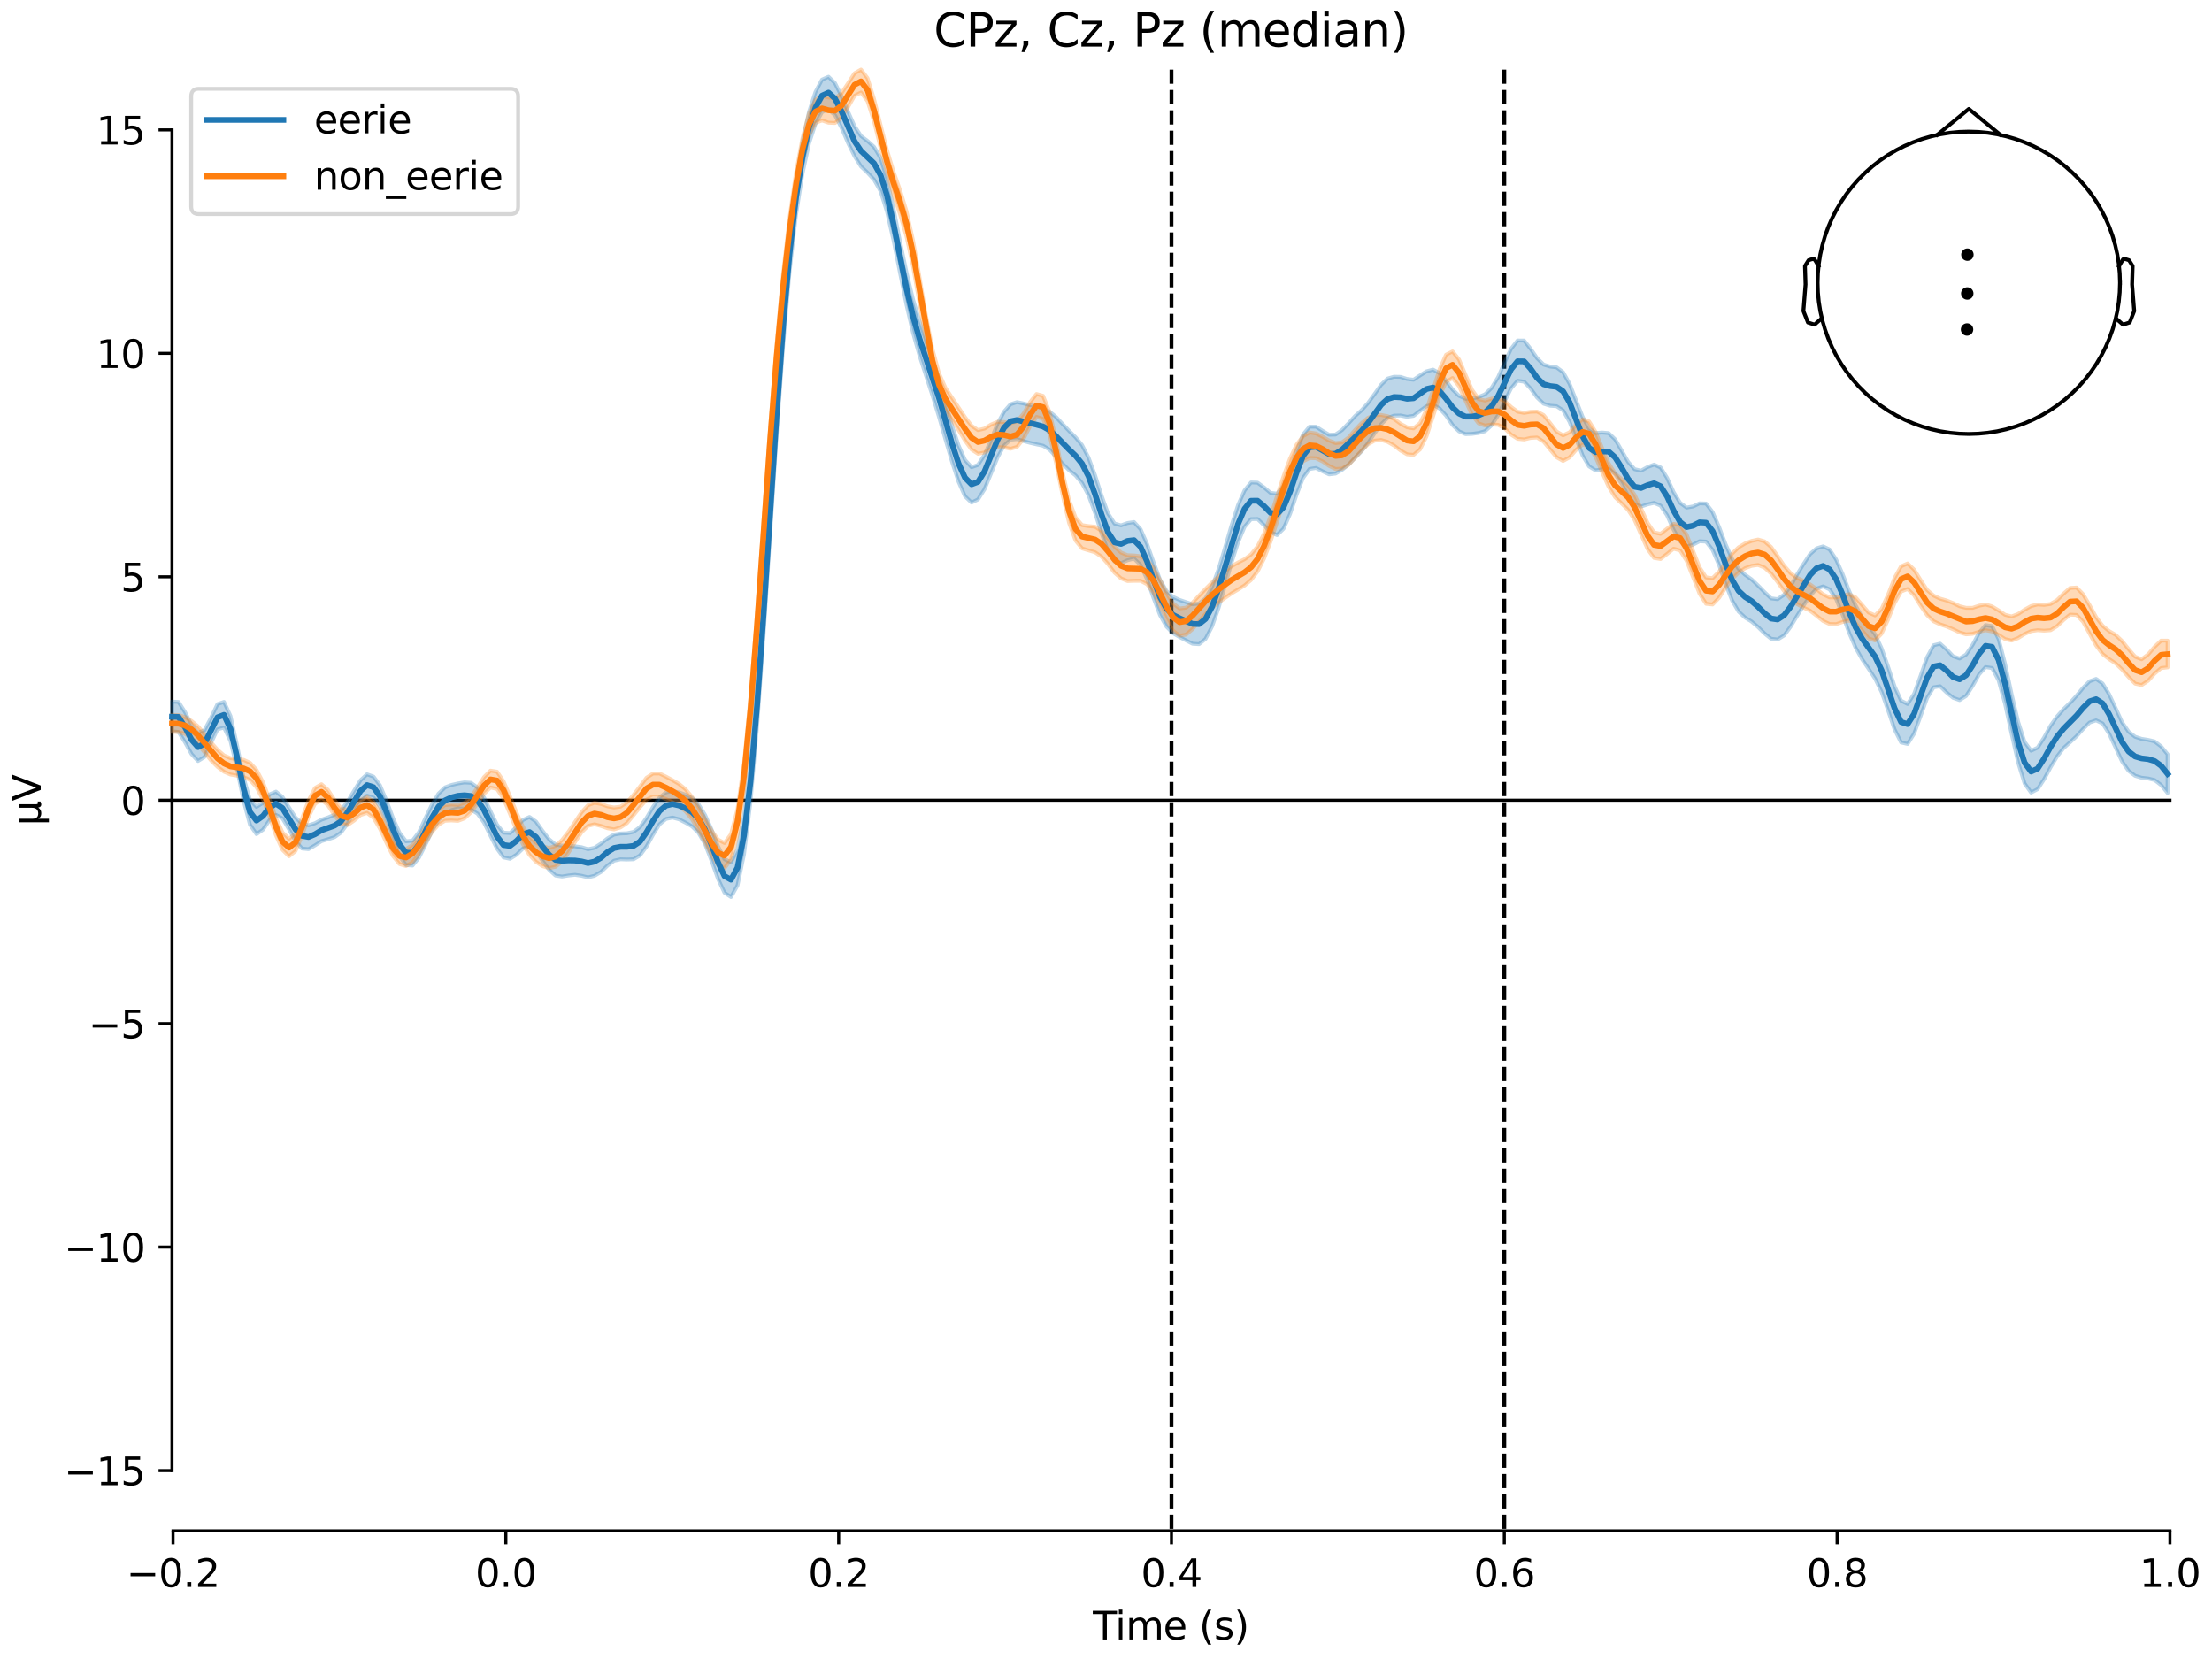 <?xml version="1.0" encoding="utf-8" standalone="no"?>
<!DOCTYPE svg PUBLIC "-//W3C//DTD SVG 1.1//EN"
  "http://www.w3.org/Graphics/SVG/1.1/DTD/svg11.dtd">
<svg xmlns:xlink="http://www.w3.org/1999/xlink" width="576pt" height="432pt" viewBox="0 0 576 432" xmlns="http://www.w3.org/2000/svg" version="1.1">
 <defs>
  <style type="text/css">*{stroke-linejoin: round; stroke-linecap: butt}</style>
 </defs>
 <g id="figure_1">
  <g id="patch_1">
   <path d="M 0 432 
L 576 432 
L 576 0 
L 0 0 
z
" style="fill: #ffffff"/>
  </g>
  <g id="axes_1">
   <g id="patch_2">
    <path d="M 44.783 398.644 
L 565.048 398.644 
L 565.048 18.118 
L 44.783 18.118 
L 44.783 398.644 
z
" style="fill: none; opacity: 0"/>
   </g>
   <g id="patch_3">
    <path d="M 44.783 382.933 
L 44.783 33.828 
" style="fill: none; stroke: #000000; stroke-width: 0.8; stroke-linejoin: miter; stroke-linecap: square"/>
   </g>
   <g id="LineCollection_1">
    <path d="M 305.051 18.118 
L 305.051 398.644 
" clip-path="url(#pe245488030)" style="fill: none; stroke-dasharray: 3.7,1.6; stroke-dashoffset: 0; stroke: #000000"/>
    <path d="M 391.717 18.118 
L 391.717 398.644 
" clip-path="url(#pe245488030)" style="fill: none; stroke-dasharray: 3.7,1.6; stroke-dashoffset: 0; stroke: #000000"/>
   </g>
   <g id="matplotlib.axis_1">
    <g id="xtick_1">
     <g id="line2d_1">
      <defs>
       <path id="m2444c88fe9" d="M 0 0 
L 0 3.5 
" style="stroke: #000000; stroke-width: 0.8"/>
      </defs>
      <g>
       <use xlink:href="#m2444c88fe9" x="45.054" y="398.644" style="stroke: #000000; stroke-width: 0.8"/>
      </g>
     </g>
     <g id="text_1">
      <!-- −0.2 -->
      <g transform="translate(32.912 413.242) scale(0.1 -0.1)">
       <defs>
        <path id="DejaVuSans-2212" d="M 678 2272 
L 4684 2272 
L 4684 1741 
L 678 1741 
L 678 2272 
z
" transform="scale(0.016)"/>
        <path id="DejaVuSans-30" d="M 2034 4250 
Q 1547 4250 1301 3770 
Q 1056 3291 1056 2328 
Q 1056 1369 1301 889 
Q 1547 409 2034 409 
Q 2525 409 2770 889 
Q 3016 1369 3016 2328 
Q 3016 3291 2770 3770 
Q 2525 4250 2034 4250 
z
M 2034 4750 
Q 2819 4750 3233 4129 
Q 3647 3509 3647 2328 
Q 3647 1150 3233 529 
Q 2819 -91 2034 -91 
Q 1250 -91 836 529 
Q 422 1150 422 2328 
Q 422 3509 836 4129 
Q 1250 4750 2034 4750 
z
" transform="scale(0.016)"/>
        <path id="DejaVuSans-2e" d="M 684 794 
L 1344 794 
L 1344 0 
L 684 0 
L 684 794 
z
" transform="scale(0.016)"/>
        <path id="DejaVuSans-32" d="M 1228 531 
L 3431 531 
L 3431 0 
L 469 0 
L 469 531 
Q 828 903 1448 1529 
Q 2069 2156 2228 2338 
Q 2531 2678 2651 2914 
Q 2772 3150 2772 3378 
Q 2772 3750 2511 3984 
Q 2250 4219 1831 4219 
Q 1534 4219 1204 4116 
Q 875 4013 500 3803 
L 500 4441 
Q 881 4594 1212 4672 
Q 1544 4750 1819 4750 
Q 2544 4750 2975 4387 
Q 3406 4025 3406 3419 
Q 3406 3131 3298 2873 
Q 3191 2616 2906 2266 
Q 2828 2175 2409 1742 
Q 1991 1309 1228 531 
z
" transform="scale(0.016)"/>
       </defs>
       <use xlink:href="#DejaVuSans-2212"/>
       <use xlink:href="#DejaVuSans-30" transform="translate(83.789 0)"/>
       <use xlink:href="#DejaVuSans-2e" transform="translate(147.412 0)"/>
       <use xlink:href="#DejaVuSans-32" transform="translate(179.199 0)"/>
      </g>
     </g>
    </g>
    <g id="xtick_2">
     <g id="line2d_2">
      <g>
       <use xlink:href="#m2444c88fe9" x="131.72" y="398.644" style="stroke: #000000; stroke-width: 0.8"/>
      </g>
     </g>
     <g id="text_2">
      <!-- 0.0 -->
      <g transform="translate(123.768 413.242) scale(0.1 -0.1)">
       <use xlink:href="#DejaVuSans-30"/>
       <use xlink:href="#DejaVuSans-2e" transform="translate(63.623 0)"/>
       <use xlink:href="#DejaVuSans-30" transform="translate(95.41 0)"/>
      </g>
     </g>
    </g>
    <g id="xtick_3">
     <g id="line2d_3">
      <g>
       <use xlink:href="#m2444c88fe9" x="218.385" y="398.644" style="stroke: #000000; stroke-width: 0.8"/>
      </g>
     </g>
     <g id="text_3">
      <!-- 0.2 -->
      <g transform="translate(210.434 413.242) scale(0.1 -0.1)">
       <use xlink:href="#DejaVuSans-30"/>
       <use xlink:href="#DejaVuSans-2e" transform="translate(63.623 0)"/>
       <use xlink:href="#DejaVuSans-32" transform="translate(95.41 0)"/>
      </g>
     </g>
    </g>
    <g id="xtick_4">
     <g id="line2d_4">
      <g>
       <use xlink:href="#m2444c88fe9" x="305.051" y="398.644" style="stroke: #000000; stroke-width: 0.8"/>
      </g>
     </g>
     <g id="text_4">
      <!-- 0.4 -->
      <g transform="translate(297.099 413.242) scale(0.1 -0.1)">
       <defs>
        <path id="DejaVuSans-34" d="M 2419 4116 
L 825 1625 
L 2419 1625 
L 2419 4116 
z
M 2253 4666 
L 3047 4666 
L 3047 1625 
L 3713 1625 
L 3713 1100 
L 3047 1100 
L 3047 0 
L 2419 0 
L 2419 1100 
L 313 1100 
L 313 1709 
L 2253 4666 
z
" transform="scale(0.016)"/>
       </defs>
       <use xlink:href="#DejaVuSans-30"/>
       <use xlink:href="#DejaVuSans-2e" transform="translate(63.623 0)"/>
       <use xlink:href="#DejaVuSans-34" transform="translate(95.41 0)"/>
      </g>
     </g>
    </g>
    <g id="xtick_5">
     <g id="line2d_5">
      <g>
       <use xlink:href="#m2444c88fe9" x="391.717" y="398.644" style="stroke: #000000; stroke-width: 0.8"/>
      </g>
     </g>
     <g id="text_5">
      <!-- 0.6 -->
      <g transform="translate(383.765 413.242) scale(0.1 -0.1)">
       <defs>
        <path id="DejaVuSans-36" d="M 2113 2584 
Q 1688 2584 1439 2293 
Q 1191 2003 1191 1497 
Q 1191 994 1439 701 
Q 1688 409 2113 409 
Q 2538 409 2786 701 
Q 3034 994 3034 1497 
Q 3034 2003 2786 2293 
Q 2538 2584 2113 2584 
z
M 3366 4563 
L 3366 3988 
Q 3128 4100 2886 4159 
Q 2644 4219 2406 4219 
Q 1781 4219 1451 3797 
Q 1122 3375 1075 2522 
Q 1259 2794 1537 2939 
Q 1816 3084 2150 3084 
Q 2853 3084 3261 2657 
Q 3669 2231 3669 1497 
Q 3669 778 3244 343 
Q 2819 -91 2113 -91 
Q 1303 -91 875 529 
Q 447 1150 447 2328 
Q 447 3434 972 4092 
Q 1497 4750 2381 4750 
Q 2619 4750 2861 4703 
Q 3103 4656 3366 4563 
z
" transform="scale(0.016)"/>
       </defs>
       <use xlink:href="#DejaVuSans-30"/>
       <use xlink:href="#DejaVuSans-2e" transform="translate(63.623 0)"/>
       <use xlink:href="#DejaVuSans-36" transform="translate(95.41 0)"/>
      </g>
     </g>
    </g>
    <g id="xtick_6">
     <g id="line2d_6">
      <g>
       <use xlink:href="#m2444c88fe9" x="478.382" y="398.644" style="stroke: #000000; stroke-width: 0.8"/>
      </g>
     </g>
     <g id="text_6">
      <!-- 0.8 -->
      <g transform="translate(470.431 413.242) scale(0.1 -0.1)">
       <defs>
        <path id="DejaVuSans-38" d="M 2034 2216 
Q 1584 2216 1326 1975 
Q 1069 1734 1069 1313 
Q 1069 891 1326 650 
Q 1584 409 2034 409 
Q 2484 409 2743 651 
Q 3003 894 3003 1313 
Q 3003 1734 2745 1975 
Q 2488 2216 2034 2216 
z
M 1403 2484 
Q 997 2584 770 2862 
Q 544 3141 544 3541 
Q 544 4100 942 4425 
Q 1341 4750 2034 4750 
Q 2731 4750 3128 4425 
Q 3525 4100 3525 3541 
Q 3525 3141 3298 2862 
Q 3072 2584 2669 2484 
Q 3125 2378 3379 2068 
Q 3634 1759 3634 1313 
Q 3634 634 3220 271 
Q 2806 -91 2034 -91 
Q 1263 -91 848 271 
Q 434 634 434 1313 
Q 434 1759 690 2068 
Q 947 2378 1403 2484 
z
M 1172 3481 
Q 1172 3119 1398 2916 
Q 1625 2713 2034 2713 
Q 2441 2713 2670 2916 
Q 2900 3119 2900 3481 
Q 2900 3844 2670 4047 
Q 2441 4250 2034 4250 
Q 1625 4250 1398 4047 
Q 1172 3844 1172 3481 
z
" transform="scale(0.016)"/>
       </defs>
       <use xlink:href="#DejaVuSans-30"/>
       <use xlink:href="#DejaVuSans-2e" transform="translate(63.623 0)"/>
       <use xlink:href="#DejaVuSans-38" transform="translate(95.41 0)"/>
      </g>
     </g>
    </g>
    <g id="xtick_7">
     <g id="line2d_7">
      <g>
       <use xlink:href="#m2444c88fe9" x="565.048" y="398.644" style="stroke: #000000; stroke-width: 0.8"/>
      </g>
     </g>
     <g id="text_7">
      <!-- 1.0 -->
      <g transform="translate(557.097 413.242) scale(0.1 -0.1)">
       <defs>
        <path id="DejaVuSans-31" d="M 794 531 
L 1825 531 
L 1825 4091 
L 703 3866 
L 703 4441 
L 1819 4666 
L 2450 4666 
L 2450 531 
L 3481 531 
L 3481 0 
L 794 0 
L 794 531 
z
" transform="scale(0.016)"/>
       </defs>
       <use xlink:href="#DejaVuSans-31"/>
       <use xlink:href="#DejaVuSans-2e" transform="translate(63.623 0)"/>
       <use xlink:href="#DejaVuSans-30" transform="translate(95.41 0)"/>
      </g>
     </g>
    </g>
    <g id="text_8">
     <!-- Time (s) -->
     <g transform="translate(284.587 426.92) scale(0.1 -0.1)">
      <defs>
       <path id="DejaVuSans-54" d="M -19 4666 
L 3928 4666 
L 3928 4134 
L 2272 4134 
L 2272 0 
L 1638 0 
L 1638 4134 
L -19 4134 
L -19 4666 
z
" transform="scale(0.016)"/>
       <path id="DejaVuSans-69" d="M 603 3500 
L 1178 3500 
L 1178 0 
L 603 0 
L 603 3500 
z
M 603 4863 
L 1178 4863 
L 1178 4134 
L 603 4134 
L 603 4863 
z
" transform="scale(0.016)"/>
       <path id="DejaVuSans-6d" d="M 3328 2828 
Q 3544 3216 3844 3400 
Q 4144 3584 4550 3584 
Q 5097 3584 5394 3201 
Q 5691 2819 5691 2113 
L 5691 0 
L 5113 0 
L 5113 2094 
Q 5113 2597 4934 2840 
Q 4756 3084 4391 3084 
Q 3944 3084 3684 2787 
Q 3425 2491 3425 1978 
L 3425 0 
L 2847 0 
L 2847 2094 
Q 2847 2600 2669 2842 
Q 2491 3084 2119 3084 
Q 1678 3084 1418 2786 
Q 1159 2488 1159 1978 
L 1159 0 
L 581 0 
L 581 3500 
L 1159 3500 
L 1159 2956 
Q 1356 3278 1631 3431 
Q 1906 3584 2284 3584 
Q 2666 3584 2933 3390 
Q 3200 3197 3328 2828 
z
" transform="scale(0.016)"/>
       <path id="DejaVuSans-65" d="M 3597 1894 
L 3597 1613 
L 953 1613 
Q 991 1019 1311 708 
Q 1631 397 2203 397 
Q 2534 397 2845 478 
Q 3156 559 3463 722 
L 3463 178 
Q 3153 47 2828 -22 
Q 2503 -91 2169 -91 
Q 1331 -91 842 396 
Q 353 884 353 1716 
Q 353 2575 817 3079 
Q 1281 3584 2069 3584 
Q 2775 3584 3186 3129 
Q 3597 2675 3597 1894 
z
M 3022 2063 
Q 3016 2534 2758 2815 
Q 2500 3097 2075 3097 
Q 1594 3097 1305 2825 
Q 1016 2553 972 2059 
L 3022 2063 
z
" transform="scale(0.016)"/>
       <path id="DejaVuSans-20" transform="scale(0.016)"/>
       <path id="DejaVuSans-28" d="M 1984 4856 
Q 1566 4138 1362 3434 
Q 1159 2731 1159 2009 
Q 1159 1288 1364 580 
Q 1569 -128 1984 -844 
L 1484 -844 
Q 1016 -109 783 600 
Q 550 1309 550 2009 
Q 550 2706 781 3412 
Q 1013 4119 1484 4856 
L 1984 4856 
z
" transform="scale(0.016)"/>
       <path id="DejaVuSans-73" d="M 2834 3397 
L 2834 2853 
Q 2591 2978 2328 3040 
Q 2066 3103 1784 3103 
Q 1356 3103 1142 2972 
Q 928 2841 928 2578 
Q 928 2378 1081 2264 
Q 1234 2150 1697 2047 
L 1894 2003 
Q 2506 1872 2764 1633 
Q 3022 1394 3022 966 
Q 3022 478 2636 193 
Q 2250 -91 1575 -91 
Q 1294 -91 989 -36 
Q 684 19 347 128 
L 347 722 
Q 666 556 975 473 
Q 1284 391 1588 391 
Q 1994 391 2212 530 
Q 2431 669 2431 922 
Q 2431 1156 2273 1281 
Q 2116 1406 1581 1522 
L 1381 1569 
Q 847 1681 609 1914 
Q 372 2147 372 2553 
Q 372 3047 722 3315 
Q 1072 3584 1716 3584 
Q 2034 3584 2315 3537 
Q 2597 3491 2834 3397 
z
" transform="scale(0.016)"/>
       <path id="DejaVuSans-29" d="M 513 4856 
L 1013 4856 
Q 1481 4119 1714 3412 
Q 1947 2706 1947 2009 
Q 1947 1309 1714 600 
Q 1481 -109 1013 -844 
L 513 -844 
Q 928 -128 1133 580 
Q 1338 1288 1338 2009 
Q 1338 2731 1133 3434 
Q 928 4138 513 4856 
z
" transform="scale(0.016)"/>
      </defs>
      <use xlink:href="#DejaVuSans-54"/>
      <use xlink:href="#DejaVuSans-69" transform="translate(57.959 0)"/>
      <use xlink:href="#DejaVuSans-6d" transform="translate(85.742 0)"/>
      <use xlink:href="#DejaVuSans-65" transform="translate(183.154 0)"/>
      <use xlink:href="#DejaVuSans-20" transform="translate(244.678 0)"/>
      <use xlink:href="#DejaVuSans-28" transform="translate(276.465 0)"/>
      <use xlink:href="#DejaVuSans-73" transform="translate(315.479 0)"/>
      <use xlink:href="#DejaVuSans-29" transform="translate(367.578 0)"/>
     </g>
    </g>
   </g>
   <g id="matplotlib.axis_2">
    <g id="ytick_1">
     <g id="line2d_8">
      <defs>
       <path id="m3121befca7" d="M 0 0 
L -3.5 0 
" style="stroke: #000000; stroke-width: 0.8"/>
      </defs>
      <g>
       <use xlink:href="#m3121befca7" x="44.783" y="382.933" style="stroke: #000000; stroke-width: 0.8"/>
      </g>
     </g>
     <g id="text_9">
      <!-- −15 -->
      <g transform="translate(16.678 386.733) scale(0.1 -0.1)">
       <defs>
        <path id="DejaVuSans-35" d="M 691 4666 
L 3169 4666 
L 3169 4134 
L 1269 4134 
L 1269 2991 
Q 1406 3038 1543 3061 
Q 1681 3084 1819 3084 
Q 2600 3084 3056 2656 
Q 3513 2228 3513 1497 
Q 3513 744 3044 326 
Q 2575 -91 1722 -91 
Q 1428 -91 1123 -41 
Q 819 9 494 109 
L 494 744 
Q 775 591 1075 516 
Q 1375 441 1709 441 
Q 2250 441 2565 725 
Q 2881 1009 2881 1497 
Q 2881 1984 2565 2268 
Q 2250 2553 1709 2553 
Q 1456 2553 1204 2497 
Q 953 2441 691 2322 
L 691 4666 
z
" transform="scale(0.016)"/>
       </defs>
       <use xlink:href="#DejaVuSans-2212"/>
       <use xlink:href="#DejaVuSans-31" transform="translate(83.789 0)"/>
       <use xlink:href="#DejaVuSans-35" transform="translate(147.412 0)"/>
      </g>
     </g>
    </g>
    <g id="ytick_2">
     <g id="line2d_9">
      <g>
       <use xlink:href="#m3121befca7" x="44.783" y="324.749" style="stroke: #000000; stroke-width: 0.8"/>
      </g>
     </g>
     <g id="text_10">
      <!-- −10 -->
      <g transform="translate(16.678 328.548) scale(0.1 -0.1)">
       <use xlink:href="#DejaVuSans-2212"/>
       <use xlink:href="#DejaVuSans-31" transform="translate(83.789 0)"/>
       <use xlink:href="#DejaVuSans-30" transform="translate(147.412 0)"/>
      </g>
     </g>
    </g>
    <g id="ytick_3">
     <g id="line2d_10">
      <g>
       <use xlink:href="#m3121befca7" x="44.783" y="266.565" style="stroke: #000000; stroke-width: 0.8"/>
      </g>
     </g>
     <g id="text_11">
      <!-- −5 -->
      <g transform="translate(23.041 270.364) scale(0.1 -0.1)">
       <use xlink:href="#DejaVuSans-2212"/>
       <use xlink:href="#DejaVuSans-35" transform="translate(83.789 0)"/>
      </g>
     </g>
    </g>
    <g id="ytick_4">
     <g id="line2d_11">
      <g>
       <use xlink:href="#m3121befca7" x="44.783" y="208.381" style="stroke: #000000; stroke-width: 0.8"/>
      </g>
     </g>
     <g id="text_12">
      <!-- 0 -->
      <g transform="translate(31.421 212.18) scale(0.1 -0.1)">
       <use xlink:href="#DejaVuSans-30"/>
      </g>
     </g>
    </g>
    <g id="ytick_5">
     <g id="line2d_12">
      <g>
       <use xlink:href="#m3121befca7" x="44.783" y="150.197" style="stroke: #000000; stroke-width: 0.8"/>
      </g>
     </g>
     <g id="text_13">
      <!-- 5 -->
      <g transform="translate(31.421 153.996) scale(0.1 -0.1)">
       <use xlink:href="#DejaVuSans-35"/>
      </g>
     </g>
    </g>
    <g id="ytick_6">
     <g id="line2d_13">
      <g>
       <use xlink:href="#m3121befca7" x="44.783" y="92.013" style="stroke: #000000; stroke-width: 0.8"/>
      </g>
     </g>
     <g id="text_14">
      <!-- 10 -->
      <g transform="translate(25.058 95.812) scale(0.1 -0.1)">
       <use xlink:href="#DejaVuSans-31"/>
       <use xlink:href="#DejaVuSans-30" transform="translate(63.623 0)"/>
      </g>
     </g>
    </g>
    <g id="ytick_7">
     <g id="line2d_14">
      <g>
       <use xlink:href="#m3121befca7" x="44.783" y="33.828" style="stroke: #000000; stroke-width: 0.8"/>
      </g>
     </g>
     <g id="text_15">
      <!-- 15 -->
      <g transform="translate(25.058 37.628) scale(0.1 -0.1)">
       <use xlink:href="#DejaVuSans-31"/>
       <use xlink:href="#DejaVuSans-35" transform="translate(63.623 0)"/>
      </g>
     </g>
    </g>
    <g id="text_16">
     <!-- µV -->
     <g transform="translate(10.599 214.982) rotate(-90) scale(0.1 -0.1)">
      <defs>
       <path id="DejaVuSans-b5" d="M 544 -1331 
L 544 3500 
L 1119 3500 
L 1119 1325 
Q 1119 872 1334 640 
Q 1550 409 1972 409 
Q 2434 409 2667 671 
Q 2900 934 2900 1459 
L 2900 3500 
L 3475 3500 
L 3475 806 
Q 3475 619 3529 530 
Q 3584 441 3700 441 
Q 3728 441 3778 458 
Q 3828 475 3916 513 
L 3916 50 
Q 3788 -22 3673 -56 
Q 3559 -91 3450 -91 
Q 3234 -91 3106 31 
Q 2978 153 2931 403 
Q 2775 156 2548 32 
Q 2322 -91 2016 -91 
Q 1697 -91 1473 31 
Q 1250 153 1119 397 
L 1119 -1331 
L 544 -1331 
z
" transform="scale(0.016)"/>
       <path id="DejaVuSans-56" d="M 1831 0 
L 50 4666 
L 709 4666 
L 2188 738 
L 3669 4666 
L 4325 4666 
L 2547 0 
L 1831 0 
z
" transform="scale(0.016)"/>
      </defs>
      <use xlink:href="#DejaVuSans-b5"/>
      <use xlink:href="#DejaVuSans-56" transform="translate(63.623 0)"/>
     </g>
    </g>
   </g>
   <g id="patch_4">
    <path d="M 45.054 398.644 
L 565.048 398.644 
" style="fill: none; stroke: #000000; stroke-width: 0.8; stroke-linejoin: miter; stroke-linecap: square"/>
   </g>
   <g id="patch_5">
    <path d="M 44.783 208.381 
L 565.048 208.381 
" style="fill: none; stroke: #000000; stroke-width: 0.8; stroke-linejoin: miter; stroke-linecap: square"/>
   </g>
   <g id="text_17">
    <!-- CPz, Cz, Pz (median) -->
    <g transform="translate(243.146 12.118) scale(0.12 -0.12)">
     <defs>
      <path id="DejaVuSans-43" d="M 4122 4306 
L 4122 3641 
Q 3803 3938 3442 4084 
Q 3081 4231 2675 4231 
Q 1875 4231 1450 3742 
Q 1025 3253 1025 2328 
Q 1025 1406 1450 917 
Q 1875 428 2675 428 
Q 3081 428 3442 575 
Q 3803 722 4122 1019 
L 4122 359 
Q 3791 134 3420 21 
Q 3050 -91 2638 -91 
Q 1578 -91 968 557 
Q 359 1206 359 2328 
Q 359 3453 968 4101 
Q 1578 4750 2638 4750 
Q 3056 4750 3426 4639 
Q 3797 4528 4122 4306 
z
" transform="scale(0.016)"/>
      <path id="DejaVuSans-50" d="M 1259 4147 
L 1259 2394 
L 2053 2394 
Q 2494 2394 2734 2622 
Q 2975 2850 2975 3272 
Q 2975 3691 2734 3919 
Q 2494 4147 2053 4147 
L 1259 4147 
z
M 628 4666 
L 2053 4666 
Q 2838 4666 3239 4311 
Q 3641 3956 3641 3272 
Q 3641 2581 3239 2228 
Q 2838 1875 2053 1875 
L 1259 1875 
L 1259 0 
L 628 0 
L 628 4666 
z
" transform="scale(0.016)"/>
      <path id="DejaVuSans-7a" d="M 353 3500 
L 3084 3500 
L 3084 2975 
L 922 459 
L 3084 459 
L 3084 0 
L 275 0 
L 275 525 
L 2438 3041 
L 353 3041 
L 353 3500 
z
" transform="scale(0.016)"/>
      <path id="DejaVuSans-2c" d="M 750 794 
L 1409 794 
L 1409 256 
L 897 -744 
L 494 -744 
L 750 256 
L 750 794 
z
" transform="scale(0.016)"/>
      <path id="DejaVuSans-64" d="M 2906 2969 
L 2906 4863 
L 3481 4863 
L 3481 0 
L 2906 0 
L 2906 525 
Q 2725 213 2448 61 
Q 2172 -91 1784 -91 
Q 1150 -91 751 415 
Q 353 922 353 1747 
Q 353 2572 751 3078 
Q 1150 3584 1784 3584 
Q 2172 3584 2448 3432 
Q 2725 3281 2906 2969 
z
M 947 1747 
Q 947 1113 1208 752 
Q 1469 391 1925 391 
Q 2381 391 2643 752 
Q 2906 1113 2906 1747 
Q 2906 2381 2643 2742 
Q 2381 3103 1925 3103 
Q 1469 3103 1208 2742 
Q 947 2381 947 1747 
z
" transform="scale(0.016)"/>
      <path id="DejaVuSans-61" d="M 2194 1759 
Q 1497 1759 1228 1600 
Q 959 1441 959 1056 
Q 959 750 1161 570 
Q 1363 391 1709 391 
Q 2188 391 2477 730 
Q 2766 1069 2766 1631 
L 2766 1759 
L 2194 1759 
z
M 3341 1997 
L 3341 0 
L 2766 0 
L 2766 531 
Q 2569 213 2275 61 
Q 1981 -91 1556 -91 
Q 1019 -91 701 211 
Q 384 513 384 1019 
Q 384 1609 779 1909 
Q 1175 2209 1959 2209 
L 2766 2209 
L 2766 2266 
Q 2766 2663 2505 2880 
Q 2244 3097 1772 3097 
Q 1472 3097 1187 3025 
Q 903 2953 641 2809 
L 641 3341 
Q 956 3463 1253 3523 
Q 1550 3584 1831 3584 
Q 2591 3584 2966 3190 
Q 3341 2797 3341 1997 
z
" transform="scale(0.016)"/>
      <path id="DejaVuSans-6e" d="M 3513 2113 
L 3513 0 
L 2938 0 
L 2938 2094 
Q 2938 2591 2744 2837 
Q 2550 3084 2163 3084 
Q 1697 3084 1428 2787 
Q 1159 2491 1159 1978 
L 1159 0 
L 581 0 
L 581 3500 
L 1159 3500 
L 1159 2956 
Q 1366 3272 1645 3428 
Q 1925 3584 2291 3584 
Q 2894 3584 3203 3211 
Q 3513 2838 3513 2113 
z
" transform="scale(0.016)"/>
     </defs>
     <use xlink:href="#DejaVuSans-43"/>
     <use xlink:href="#DejaVuSans-50" transform="translate(69.824 0)"/>
     <use xlink:href="#DejaVuSans-7a" transform="translate(130.127 0)"/>
     <use xlink:href="#DejaVuSans-2c" transform="translate(182.617 0)"/>
     <use xlink:href="#DejaVuSans-20" transform="translate(214.404 0)"/>
     <use xlink:href="#DejaVuSans-43" transform="translate(246.191 0)"/>
     <use xlink:href="#DejaVuSans-7a" transform="translate(316.016 0)"/>
     <use xlink:href="#DejaVuSans-2c" transform="translate(368.506 0)"/>
     <use xlink:href="#DejaVuSans-20" transform="translate(400.293 0)"/>
     <use xlink:href="#DejaVuSans-50" transform="translate(432.08 0)"/>
     <use xlink:href="#DejaVuSans-7a" transform="translate(492.383 0)"/>
     <use xlink:href="#DejaVuSans-20" transform="translate(544.873 0)"/>
     <use xlink:href="#DejaVuSans-28" transform="translate(576.66 0)"/>
     <use xlink:href="#DejaVuSans-6d" transform="translate(615.674 0)"/>
     <use xlink:href="#DejaVuSans-65" transform="translate(713.086 0)"/>
     <use xlink:href="#DejaVuSans-64" transform="translate(774.609 0)"/>
     <use xlink:href="#DejaVuSans-69" transform="translate(838.086 0)"/>
     <use xlink:href="#DejaVuSans-61" transform="translate(865.869 0)"/>
     <use xlink:href="#DejaVuSans-6e" transform="translate(927.148 0)"/>
     <use xlink:href="#DejaVuSans-29" transform="translate(990.527 0)"/>
    </g>
   </g>
   <g id="legend_1">
    <g id="patch_6">
     <path d="M 51.783 55.753 
L 132.925 55.753 
Q 134.925 55.753 134.925 53.753 
L 134.925 25.118 
Q 134.925 23.118 132.925 23.118 
L 51.783 23.118 
Q 49.783 23.118 49.783 25.118 
L 49.783 53.753 
Q 49.783 55.753 51.783 55.753 
z
" style="fill: #ffffff; opacity: 0.8; stroke: #cccccc; stroke-linejoin: miter"/>
    </g>
    <g id="line2d_15">
     <path d="M 53.783 31.217 
L 63.783 31.217 
L 73.783 31.217 
" style="fill: none; stroke: #1f77b4; stroke-width: 1.5; stroke-linecap: square"/>
    </g>
    <g id="text_18">
     <!-- eerie -->
     <g transform="translate(81.783 34.717) scale(0.1 -0.1)">
      <defs>
       <path id="DejaVuSans-72" d="M 2631 2963 
Q 2534 3019 2420 3045 
Q 2306 3072 2169 3072 
Q 1681 3072 1420 2755 
Q 1159 2438 1159 1844 
L 1159 0 
L 581 0 
L 581 3500 
L 1159 3500 
L 1159 2956 
Q 1341 3275 1631 3429 
Q 1922 3584 2338 3584 
Q 2397 3584 2469 3576 
Q 2541 3569 2628 3553 
L 2631 2963 
z
" transform="scale(0.016)"/>
      </defs>
      <use xlink:href="#DejaVuSans-65"/>
      <use xlink:href="#DejaVuSans-65" transform="translate(61.523 0)"/>
      <use xlink:href="#DejaVuSans-72" transform="translate(123.047 0)"/>
      <use xlink:href="#DejaVuSans-69" transform="translate(164.16 0)"/>
      <use xlink:href="#DejaVuSans-65" transform="translate(191.943 0)"/>
     </g>
    </g>
    <g id="line2d_16">
     <path d="M 53.783 45.895 
L 63.783 45.895 
L 73.783 45.895 
" style="fill: none; stroke: #ff7f0e; stroke-width: 1.5; stroke-linecap: square"/>
    </g>
    <g id="text_19">
     <!-- non_eerie -->
     <g transform="translate(81.783 49.395) scale(0.1 -0.1)">
      <defs>
       <path id="DejaVuSans-6f" d="M 1959 3097 
Q 1497 3097 1228 2736 
Q 959 2375 959 1747 
Q 959 1119 1226 758 
Q 1494 397 1959 397 
Q 2419 397 2687 759 
Q 2956 1122 2956 1747 
Q 2956 2369 2687 2733 
Q 2419 3097 1959 3097 
z
M 1959 3584 
Q 2709 3584 3137 3096 
Q 3566 2609 3566 1747 
Q 3566 888 3137 398 
Q 2709 -91 1959 -91 
Q 1206 -91 779 398 
Q 353 888 353 1747 
Q 353 2609 779 3096 
Q 1206 3584 1959 3584 
z
" transform="scale(0.016)"/>
       <path id="DejaVuSans-5f" d="M 3263 -1063 
L 3263 -1509 
L -63 -1509 
L -63 -1063 
L 3263 -1063 
z
" transform="scale(0.016)"/>
      </defs>
      <use xlink:href="#DejaVuSans-6e"/>
      <use xlink:href="#DejaVuSans-6f" transform="translate(63.379 0)"/>
      <use xlink:href="#DejaVuSans-6e" transform="translate(124.561 0)"/>
      <use xlink:href="#DejaVuSans-5f" transform="translate(187.939 0)"/>
      <use xlink:href="#DejaVuSans-65" transform="translate(237.939 0)"/>
      <use xlink:href="#DejaVuSans-65" transform="translate(299.463 0)"/>
      <use xlink:href="#DejaVuSans-72" transform="translate(360.986 0)"/>
      <use xlink:href="#DejaVuSans-69" transform="translate(402.1 0)"/>
      <use xlink:href="#DejaVuSans-65" transform="translate(429.883 0)"/>
     </g>
    </g>
   </g>
   <g id="FillBetweenPolyCollection_1">
    <defs>
     <path id="m11df1f4e3d" d="M 44.783 -249.295 
L 44.783 -241.572 
L 46.476 -241.39 
L 48.168 -238.741 
L 49.861 -235.665 
L 51.554 -233.832 
L 53.247 -234.881 
L 54.939 -238.524 
L 56.632 -242.077 
L 58.325 -242.54 
L 60.017 -239.029 
L 61.71 -231.876 
L 63.403 -223.574 
L 65.095 -217.238 
L 66.788 -214.792 
L 68.481 -215.95 
L 70.173 -218.434 
L 71.866 -219.807 
L 73.559 -218.89 
L 75.251 -216.069 
L 76.944 -212.988 
L 78.637 -211.057 
L 80.33 -210.889 
L 82.022 -211.875 
L 83.715 -212.966 
L 85.408 -213.464 
L 87.1 -214.008 
L 88.793 -215.199 
L 90.486 -217.488 
L 92.178 -220.452 
L 93.871 -223.313 
L 95.564 -224.813 
L 97.256 -224.292 
L 98.949 -221.905 
L 100.642 -217.706 
L 102.335 -213.063 
L 104.027 -209.056 
L 105.72 -206.728 
L 107.413 -206.609 
L 109.105 -208.688 
L 110.798 -212.07 
L 112.491 -215.574 
L 114.183 -218.46 
L 115.876 -220.049 
L 117.569 -221.05 
L 119.261 -221.49 
L 120.954 -221.428 
L 122.647 -221.17 
L 124.339 -220.139 
L 126.032 -217.809 
L 127.725 -214.359 
L 129.418 -211.041 
L 131.11 -208.723 
L 132.803 -208.368 
L 134.496 -209.422 
L 136.188 -211.077 
L 137.881 -211.643 
L 139.574 -210.41 
L 141.266 -207.854 
L 142.959 -205.554 
L 144.652 -204.005 
L 146.344 -203.748 
L 148.037 -204.021 
L 149.73 -204.194 
L 151.423 -203.95 
L 153.115 -203.531 
L 154.808 -203.946 
L 156.501 -204.949 
L 158.193 -206.594 
L 159.886 -207.869 
L 161.579 -208.239 
L 163.271 -208.186 
L 164.964 -208.241 
L 166.657 -209.251 
L 168.349 -211.576 
L 170.042 -214.633 
L 171.735 -217.353 
L 173.427 -218.75 
L 175.12 -219.11 
L 176.813 -218.66 
L 178.506 -217.794 
L 180.198 -216.812 
L 181.891 -215.141 
L 183.584 -212.246 
L 185.276 -207.872 
L 186.969 -203.143 
L 188.662 -199.529 
L 190.354 -198.422 
L 192.047 -201.441 
L 193.74 -209.561 
L 195.432 -223.32 
L 197.125 -242.723 
L 198.818 -266.419 
L 200.511 -292.401 
L 202.203 -318.263 
L 203.896 -341.689 
L 205.589 -361.214 
L 207.281 -376.092 
L 208.974 -386.836 
L 210.667 -394.656 
L 212.359 -399.81 
L 214.052 -402.804 
L 215.745 -403.482 
L 217.437 -401.989 
L 219.13 -398.736 
L 220.823 -394.778 
L 222.515 -391.333 
L 224.208 -388.642 
L 225.901 -387.027 
L 227.594 -385.216 
L 229.286 -382.238 
L 230.979 -376.856 
L 232.672 -369.415 
L 234.364 -360.951 
L 236.057 -352.579 
L 237.75 -345.336 
L 239.442 -339.395 
L 241.135 -334.147 
L 242.828 -328.949 
L 244.52 -323.413 
L 246.213 -317.533 
L 247.906 -311.753 
L 249.599 -306.581 
L 251.291 -302.751 
L 252.984 -301.135 
L 254.677 -301.956 
L 256.369 -304.616 
L 258.062 -308.724 
L 259.755 -312.844 
L 261.447 -315.974 
L 263.14 -317.498 
L 264.833 -317.672 
L 266.525 -317.152 
L 268.218 -316.689 
L 269.911 -316.29 
L 271.603 -315.939 
L 273.296 -314.918 
L 274.989 -313.077 
L 276.682 -311.271 
L 278.374 -309.574 
L 280.067 -308.201 
L 281.76 -306.209 
L 283.452 -303.025 
L 285.145 -298.453 
L 286.838 -293.15 
L 288.53 -288.473 
L 290.223 -285.765 
L 291.916 -285.34 
L 293.608 -286.111 
L 295.301 -286.535 
L 296.994 -284.902 
L 298.687 -281.161 
L 300.379 -276.288 
L 302.072 -271.82 
L 303.765 -268.818 
L 305.457 -267.13 
L 307.15 -266.12 
L 308.843 -265.243 
L 310.535 -264.379 
L 312.228 -264.265 
L 313.921 -265.634 
L 315.613 -268.869 
L 317.306 -273.684 
L 318.999 -279.532 
L 320.691 -285.492 
L 322.384 -290.753 
L 324.077 -294.792 
L 325.77 -296.819 
L 327.462 -296.854 
L 329.155 -295.225 
L 330.848 -293.413 
L 332.54 -292.666 
L 334.233 -294.334 
L 335.926 -298.163 
L 337.618 -303.168 
L 339.311 -307.535 
L 341.004 -309.882 
L 342.696 -310.145 
L 344.389 -309.283 
L 346.082 -308.481 
L 347.775 -308.679 
L 349.467 -309.659 
L 351.16 -311.022 
L 352.853 -312.786 
L 354.545 -314.487 
L 356.238 -316.64 
L 357.931 -319.156 
L 359.623 -321.52 
L 361.316 -323.155 
L 363.009 -323.771 
L 364.701 -323.809 
L 366.394 -323.467 
L 368.087 -323.716 
L 369.779 -325.017 
L 371.472 -326.224 
L 373.165 -326.612 
L 374.858 -325.656 
L 376.55 -323.785 
L 378.243 -321.325 
L 379.936 -319.676 
L 381.628 -318.952 
L 383.321 -319.023 
L 385.014 -319.252 
L 386.706 -319.724 
L 388.399 -321.243 
L 390.092 -323.878 
L 391.784 -327.499 
L 393.477 -330.865 
L 395.17 -332.85 
L 396.863 -332.621 
L 398.555 -330.824 
L 400.248 -328.495 
L 401.941 -326.88 
L 403.633 -326.353 
L 405.326 -326.227 
L 407.019 -325.145 
L 408.711 -322.139 
L 410.404 -317.79 
L 412.097 -313.408 
L 413.789 -310.546 
L 415.482 -309.509 
L 417.175 -309.796 
L 418.868 -309.902 
L 420.56 -308.596 
L 422.253 -306.071 
L 423.946 -302.859 
L 425.638 -300.762 
L 427.331 -300.102 
L 429.024 -300.655 
L 430.716 -301.057 
L 432.409 -300.336 
L 434.102 -297.819 
L 435.794 -294.058 
L 437.487 -291.066 
L 439.18 -289.656 
L 440.872 -290.17 
L 442.565 -291.058 
L 444.258 -290.963 
L 445.951 -288.792 
L 447.643 -284.868 
L 449.336 -279.971 
L 451.029 -275.655 
L 452.721 -272.746 
L 454.414 -271.184 
L 456.107 -270.155 
L 457.799 -268.718 
L 459.492 -267.046 
L 461.185 -265.668 
L 462.877 -265.482 
L 464.57 -266.521 
L 466.263 -268.819 
L 467.956 -271.614 
L 469.648 -274.327 
L 471.341 -276.86 
L 473.034 -278.714 
L 474.726 -279.304 
L 476.419 -278.539 
L 478.112 -276.043 
L 479.804 -271.923 
L 481.497 -267.253 
L 483.19 -263.354 
L 484.882 -260.332 
L 486.575 -257.874 
L 488.268 -255.29 
L 489.96 -251.836 
L 491.653 -247.036 
L 493.346 -242.053 
L 495.039 -238.67 
L 496.731 -238.277 
L 498.424 -240.959 
L 500.117 -245.539 
L 501.809 -250.244 
L 503.502 -253.025 
L 505.195 -253.295 
L 506.887 -251.671 
L 508.58 -250.294 
L 510.273 -249.693 
L 511.965 -250.759 
L 513.658 -253.371 
L 515.351 -256.4 
L 517.044 -258.29 
L 518.736 -258.043 
L 520.429 -254.838 
L 522.122 -248.684 
L 523.814 -240.951 
L 525.507 -233.481 
L 527.2 -227.979 
L 528.892 -225.607 
L 530.585 -226.498 
L 532.278 -229.09 
L 533.97 -232.222 
L 535.663 -235.016 
L 537.356 -237.202 
L 539.048 -238.727 
L 540.741 -240.298 
L 542.434 -242.175 
L 544.127 -243.853 
L 545.819 -244.414 
L 547.512 -243.611 
L 549.205 -240.961 
L 550.897 -237.328 
L 552.59 -233.681 
L 554.283 -231.275 
L 555.975 -229.991 
L 557.668 -229.479 
L 559.361 -229.288 
L 561.053 -228.878 
L 562.746 -227.572 
L 564.439 -225.506 
L 564.439 -235.586 
L 564.439 -235.586 
L 562.746 -237.644 
L 561.053 -238.942 
L 559.361 -239.337 
L 557.668 -239.602 
L 555.975 -240.148 
L 554.283 -241.46 
L 552.59 -243.913 
L 550.897 -247.621 
L 549.205 -251.245 
L 547.512 -254.016 
L 545.819 -255.213 
L 544.127 -254.602 
L 542.434 -252.908 
L 540.741 -250.853 
L 539.048 -248.985 
L 537.356 -247.353 
L 535.663 -245.446 
L 533.97 -243.04 
L 532.278 -239.959 
L 530.585 -237.313 
L 528.892 -236.515 
L 527.2 -238.794 
L 525.507 -244.075 
L 523.814 -251.25 
L 522.122 -259.12 
L 520.429 -265.624 
L 518.736 -268.96 
L 517.044 -269.241 
L 515.351 -267.221 
L 513.658 -264.068 
L 511.965 -261.555 
L 510.273 -260.529 
L 508.58 -261.109 
L 506.887 -262.902 
L 505.195 -264.397 
L 503.502 -263.978 
L 501.809 -260.872 
L 500.117 -256.012 
L 498.424 -251.322 
L 496.731 -248.687 
L 495.039 -249.549 
L 493.346 -253.274 
L 491.653 -258.368 
L 489.96 -263.203 
L 488.268 -266.822 
L 486.575 -269.056 
L 484.882 -271.279 
L 483.19 -274.357 
L 481.497 -278.152 
L 479.804 -282.54 
L 478.112 -286.34 
L 476.419 -288.916 
L 474.726 -289.729 
L 473.034 -289.206 
L 471.341 -287.724 
L 469.648 -285.143 
L 467.956 -282.414 
L 466.263 -279.379 
L 464.57 -277.141 
L 462.877 -275.983 
L 461.185 -276.187 
L 459.492 -277.807 
L 457.799 -279.535 
L 456.107 -281.138 
L 454.414 -282.344 
L 452.721 -283.86 
L 451.029 -286.497 
L 449.336 -290.275 
L 447.643 -294.766 
L 445.951 -298.664 
L 444.258 -300.876 
L 442.565 -300.933 
L 440.872 -300.125 
L 439.18 -299.825 
L 437.487 -301.073 
L 435.794 -303.877 
L 434.102 -307.552 
L 432.409 -310.281 
L 430.716 -311.019 
L 429.024 -310.379 
L 427.331 -309.444 
L 425.638 -309.831 
L 423.946 -311.742 
L 422.253 -314.707 
L 420.56 -317.619 
L 418.868 -319.221 
L 417.175 -319.363 
L 415.482 -319.229 
L 413.789 -320.393 
L 412.097 -323.484 
L 410.404 -327.747 
L 408.711 -332.037 
L 407.019 -335.09 
L 405.326 -336.352 
L 403.633 -336.554 
L 401.941 -337.067 
L 400.248 -338.729 
L 398.555 -341.179 
L 396.863 -343.318 
L 395.17 -343.328 
L 393.477 -341.172 
L 391.784 -337.593 
L 390.092 -333.766 
L 388.399 -330.993 
L 386.706 -329.328 
L 385.014 -328.612 
L 383.321 -328.204 
L 381.628 -328.173 
L 379.936 -328.938 
L 378.243 -330.57 
L 376.55 -332.861 
L 374.858 -334.833 
L 373.165 -335.746 
L 371.472 -335.316 
L 369.779 -334.246 
L 368.087 -333.116 
L 366.394 -333.315 
L 364.701 -333.859 
L 363.009 -333.901 
L 361.316 -333.418 
L 359.623 -331.796 
L 357.931 -329.39 
L 356.238 -327.062 
L 354.545 -325.168 
L 352.853 -323.663 
L 351.16 -321.783 
L 349.467 -320.025 
L 347.775 -318.848 
L 346.082 -318.797 
L 344.389 -319.816 
L 342.696 -320.892 
L 341.004 -320.887 
L 339.311 -318.851 
L 337.618 -314.525 
L 335.926 -309.514 
L 334.233 -305.419 
L 332.54 -303.452 
L 330.848 -303.657 
L 329.155 -305.091 
L 327.462 -306.321 
L 325.77 -306.374 
L 324.077 -304.286 
L 322.384 -300.446 
L 320.691 -295.192 
L 318.999 -289.398 
L 317.306 -283.781 
L 315.613 -279.204 
L 313.921 -276.209 
L 312.228 -274.844 
L 310.535 -274.661 
L 308.843 -275.211 
L 307.15 -275.787 
L 305.457 -276.558 
L 303.765 -278.088 
L 302.072 -281.039 
L 300.379 -285.598 
L 298.687 -290.368 
L 296.994 -294.207 
L 295.301 -296.058 
L 293.608 -295.802 
L 291.916 -295.2 
L 290.223 -295.667 
L 288.53 -298.301 
L 286.838 -302.964 
L 285.145 -308.248 
L 283.452 -312.84 
L 281.76 -316.111 
L 280.067 -318.14 
L 278.374 -319.819 
L 276.682 -321.597 
L 274.989 -323.424 
L 273.296 -324.823 
L 271.603 -325.631 
L 269.911 -326.249 
L 268.218 -326.516 
L 266.525 -326.939 
L 264.833 -327.286 
L 263.14 -326.738 
L 261.447 -324.802 
L 259.755 -321.677 
L 258.062 -317.497 
L 256.369 -313.57 
L 254.677 -310.94 
L 252.984 -310.346 
L 251.291 -312.226 
L 249.599 -316.028 
L 247.906 -321.123 
L 246.213 -327.287 
L 244.52 -333.151 
L 242.828 -338.417 
L 241.135 -343.223 
L 239.442 -348.33 
L 237.75 -354.02 
L 236.057 -361.013 
L 234.364 -369.089 
L 232.672 -377.73 
L 230.979 -385.448 
L 229.286 -390.867 
L 227.594 -393.757 
L 225.901 -395.294 
L 224.208 -396.589 
L 222.515 -399.146 
L 220.823 -402.932 
L 219.13 -406.96 
L 217.437 -410.351 
L 215.745 -412.015 
L 214.052 -411.278 
L 212.359 -408.073 
L 210.667 -402.879 
L 208.974 -395.21 
L 207.281 -384.749 
L 205.589 -370.523 
L 203.896 -351.875 
L 202.203 -329.03 
L 200.511 -303.7 
L 198.818 -277.779 
L 197.125 -253.851 
L 195.432 -233.996 
L 193.74 -219.515 
L 192.047 -210.803 
L 190.354 -207.481 
L 188.662 -208.269 
L 186.969 -211.67 
L 185.276 -216.037 
L 183.584 -219.795 
L 181.891 -222.568 
L 180.198 -224.2 
L 178.506 -225.079 
L 176.813 -225.657 
L 175.12 -225.98 
L 173.427 -225.681 
L 171.735 -224.302 
L 170.042 -221.882 
L 168.349 -219.008 
L 166.657 -216.636 
L 164.964 -215.382 
L 163.271 -215.022 
L 161.579 -214.953 
L 159.886 -214.682 
L 158.193 -213.682 
L 156.501 -212.331 
L 154.808 -211.237 
L 153.115 -210.878 
L 151.423 -211.389 
L 149.73 -211.623 
L 148.037 -211.787 
L 146.344 -211.801 
L 144.652 -212.084 
L 142.959 -213.489 
L 141.266 -215.643 
L 139.574 -218.06 
L 137.881 -219.263 
L 136.188 -218.49 
L 134.496 -216.638 
L 132.803 -215.07 
L 131.11 -215.182 
L 129.418 -217.267 
L 127.725 -220.754 
L 126.032 -224.343 
L 124.339 -226.932 
L 122.647 -228.16 
L 120.954 -228.269 
L 119.261 -227.992 
L 117.569 -227.599 
L 115.876 -226.963 
L 114.183 -225.336 
L 112.491 -222.507 
L 110.798 -219.016 
L 109.105 -215.332 
L 107.413 -213.098 
L 105.72 -212.937 
L 104.027 -215.173 
L 102.335 -218.986 
L 100.642 -223.489 
L 98.949 -227.499 
L 97.256 -229.772 
L 95.564 -230.375 
L 93.871 -228.808 
L 92.178 -226.044 
L 90.486 -223.243 
L 88.793 -221.026 
L 87.1 -219.853 
L 85.408 -219.128 
L 83.715 -218.561 
L 82.022 -217.634 
L 80.33 -217.096 
L 78.637 -217.526 
L 76.944 -219.131 
L 75.251 -221.739 
L 73.559 -224.468 
L 71.866 -225.851 
L 70.173 -225.128 
L 68.481 -222.945 
L 66.788 -221.889 
L 65.095 -223.728 
L 63.403 -229.637 
L 61.71 -238.011 
L 60.017 -245.541 
L 58.325 -249.226 
L 56.632 -248.649 
L 54.939 -245.082 
L 53.247 -241.873 
L 51.554 -241.174 
L 49.861 -243.247 
L 48.168 -246.581 
L 46.476 -249.217 
L 44.783 -249.295 
z
" style="stroke: #1f77b4; stroke-opacity: 0.3"/>
    </defs>
    <g>
     <use xlink:href="#m11df1f4e3d" x="0" y="432" style="fill: #1f77b4; fill-opacity: 0.3; stroke: #1f77b4; stroke-opacity: 0.3"/>
    </g>
   </g>
   <g id="FillBetweenPolyCollection_2">
    <defs>
     <path id="m22633273f7" d="M 44.783 -245.851 
L 44.783 -241.405 
L 46.476 -241.374 
L 48.168 -240.895 
L 49.861 -239.828 
L 51.554 -238.179 
L 53.247 -236.117 
L 54.939 -233.998 
L 56.632 -232.331 
L 58.325 -231.038 
L 60.017 -230.321 
L 61.71 -230.032 
L 63.403 -229.679 
L 65.095 -228.912 
L 66.788 -227.029 
L 68.481 -223.794 
L 70.173 -219.376 
L 71.866 -214.445 
L 73.559 -210.71 
L 75.251 -209.026 
L 76.944 -210.39 
L 78.637 -214.365 
L 80.33 -219.25 
L 82.022 -222.696 
L 83.715 -223.757 
L 85.408 -222.303 
L 87.1 -219.665 
L 88.793 -217.543 
L 90.486 -217.151 
L 92.178 -218.299 
L 93.871 -219.77 
L 95.564 -220.32 
L 97.256 -219.05 
L 98.949 -216.19 
L 100.642 -212.514 
L 102.335 -209.099 
L 104.027 -207.003 
L 105.72 -206.487 
L 107.413 -207.423 
L 109.105 -209.686 
L 110.798 -212.605 
L 112.491 -215.342 
L 114.183 -217.254 
L 115.876 -218.281 
L 117.569 -218.355 
L 119.261 -218.252 
L 120.954 -218.895 
L 122.647 -220.477 
L 124.339 -222.769 
L 126.032 -225.318 
L 127.725 -226.935 
L 129.418 -226.556 
L 131.11 -224.015 
L 132.803 -220.052 
L 134.496 -215.821 
L 136.188 -212.12 
L 137.881 -209.361 
L 139.574 -207.576 
L 141.266 -206.468 
L 142.959 -205.942 
L 144.652 -206.292 
L 146.344 -207.645 
L 148.037 -209.982 
L 149.73 -212.72 
L 151.423 -215.259 
L 153.115 -216.941 
L 154.808 -217.357 
L 156.501 -216.919 
L 158.193 -216.326 
L 159.886 -216.019 
L 161.579 -216.533 
L 163.271 -217.667 
L 164.964 -219.714 
L 166.657 -221.824 
L 168.349 -223.763 
L 170.042 -224.607 
L 171.735 -224.58 
L 173.427 -223.928 
L 175.12 -223.12 
L 176.813 -222.104 
L 178.506 -220.723 
L 180.198 -218.685 
L 181.891 -215.812 
L 183.584 -212.671 
L 185.276 -209.34 
L 186.969 -206.718 
L 188.662 -205.921 
L 190.354 -208.149 
L 192.047 -214.73 
L 193.74 -226.623 
L 195.432 -243.629 
L 197.125 -265.336 
L 198.818 -289.385 
L 200.511 -313.408 
L 202.203 -335.219 
L 203.896 -353.71 
L 205.589 -368.769 
L 207.281 -380.964 
L 208.974 -390.372 
L 210.667 -396.835 
L 212.359 -400.003 
L 214.052 -400.638 
L 215.745 -400.049 
L 217.437 -399.974 
L 219.13 -401.349 
L 220.823 -404.121 
L 222.515 -407.059 
L 224.208 -407.916 
L 225.901 -405.679 
L 227.594 -400.392 
L 229.286 -393.579 
L 230.979 -386.982 
L 232.672 -381.327 
L 234.364 -376.243 
L 236.057 -370.388 
L 237.75 -362.603 
L 239.442 -353.124 
L 241.135 -343.282 
L 242.828 -334.818 
L 244.52 -328.904 
L 246.213 -325.126 
L 247.906 -322.675 
L 249.599 -320.062 
L 251.291 -317.275 
L 252.984 -314.941 
L 254.677 -313.838 
L 256.369 -314.183 
L 258.062 -315.051 
L 259.755 -315.562 
L 261.447 -315.502 
L 263.14 -315.142 
L 264.833 -315.626 
L 266.525 -317.74 
L 268.218 -320.983 
L 269.911 -323.441 
L 271.603 -322.952 
L 273.296 -318.819 
L 274.989 -311.479 
L 276.682 -303.153 
L 278.374 -295.87 
L 280.067 -291.246 
L 281.76 -289.199 
L 283.452 -288.684 
L 285.145 -288.195 
L 286.838 -287.04 
L 288.53 -285.128 
L 290.223 -282.877 
L 291.916 -281.396 
L 293.608 -280.702 
L 295.301 -280.764 
L 296.994 -280.766 
L 298.687 -279.874 
L 300.379 -277.633 
L 302.072 -274.365 
L 303.765 -270.721 
L 305.457 -267.786 
L 307.15 -266.466 
L 308.843 -266.747 
L 310.535 -268.187 
L 312.228 -270.193 
L 313.921 -272.144 
L 315.613 -273.743 
L 317.306 -275.084 
L 318.999 -276.298 
L 320.691 -277.477 
L 322.384 -278.485 
L 324.077 -279.544 
L 325.77 -280.982 
L 327.462 -283.188 
L 329.155 -286.529 
L 330.848 -290.971 
L 332.54 -296.09 
L 334.233 -301.259 
L 335.926 -306.052 
L 337.618 -309.618 
L 339.311 -311.87 
L 341.004 -312.741 
L 342.696 -312.68 
L 344.389 -311.851 
L 346.082 -310.69 
L 347.775 -309.87 
L 349.467 -309.978 
L 351.16 -310.947 
L 352.853 -312.783 
L 354.545 -314.67 
L 356.238 -316.31 
L 357.931 -317.255 
L 359.623 -317.431 
L 361.316 -316.959 
L 363.009 -315.98 
L 364.701 -314.684 
L 366.394 -313.7 
L 368.087 -313.554 
L 369.779 -314.984 
L 371.472 -318.41 
L 373.165 -323.601 
L 374.858 -328.87 
L 376.55 -332.56 
L 378.243 -333.57 
L 379.936 -331.443 
L 381.628 -327.664 
L 383.321 -323.95 
L 385.014 -321.765 
L 386.706 -321.182 
L 388.399 -321.473 
L 390.092 -321.371 
L 391.784 -320.482 
L 393.477 -318.825 
L 395.17 -317.745 
L 396.863 -317.572 
L 398.555 -317.97 
L 400.248 -318.074 
L 401.941 -317.006 
L 403.633 -314.968 
L 405.326 -312.941 
L 407.019 -311.97 
L 408.711 -312.901 
L 410.404 -314.85 
L 412.097 -316.234 
L 413.789 -315.771 
L 415.482 -313.025 
L 417.175 -309.068 
L 418.868 -305.26 
L 420.56 -302.539 
L 422.253 -300.924 
L 423.946 -299.233 
L 425.638 -296.609 
L 427.331 -292.803 
L 429.024 -289.035 
L 430.716 -286.717 
L 432.409 -286.437 
L 434.102 -287.754 
L 435.794 -289.12 
L 437.487 -288.668 
L 439.18 -285.997 
L 440.872 -281.713 
L 442.565 -277.394 
L 444.258 -274.774 
L 445.951 -274.596 
L 447.643 -276.344 
L 449.336 -278.969 
L 451.029 -281.254 
L 452.721 -282.9 
L 454.414 -284.043 
L 456.107 -284.659 
L 457.799 -284.891 
L 459.492 -284.195 
L 461.185 -282.641 
L 462.877 -280.476 
L 464.57 -278.103 
L 466.263 -276.063 
L 467.956 -274.709 
L 469.648 -273.781 
L 471.341 -272.984 
L 473.034 -271.667 
L 474.726 -270.302 
L 476.419 -269.512 
L 478.112 -269.469 
L 479.804 -270.038 
L 481.497 -270.431 
L 483.19 -269.708 
L 484.882 -267.828 
L 486.575 -265.756 
L 488.268 -265.217 
L 489.96 -267.006 
L 491.653 -270.674 
L 493.346 -274.966 
L 495.039 -277.975 
L 496.731 -278.631 
L 498.424 -276.988 
L 500.117 -274.294 
L 501.809 -271.833 
L 503.502 -270.223 
L 505.195 -269.425 
L 506.887 -268.859 
L 508.58 -268.139 
L 510.273 -267.315 
L 511.965 -266.821 
L 513.658 -266.957 
L 515.351 -267.491 
L 517.044 -267.882 
L 518.736 -267.58 
L 520.429 -266.679 
L 522.122 -265.582 
L 523.814 -265.198 
L 525.507 -265.852 
L 527.2 -266.894 
L 528.892 -267.658 
L 530.585 -267.9 
L 532.278 -267.772 
L 533.97 -267.897 
L 535.663 -268.951 
L 537.356 -270.574 
L 539.048 -271.949 
L 540.741 -271.866 
L 542.434 -270.095 
L 544.127 -267.007 
L 545.819 -263.921 
L 547.512 -261.683 
L 549.205 -260.373 
L 550.897 -259.261 
L 552.59 -257.639 
L 554.283 -255.704 
L 555.975 -253.99 
L 557.668 -253.607 
L 559.361 -254.72 
L 561.053 -256.59 
L 562.746 -258.034 
L 564.439 -258.222 
L 564.439 -265.178 
L 564.439 -265.178 
L 562.746 -265.184 
L 561.053 -263.583 
L 559.361 -261.582 
L 557.668 -260.333 
L 555.975 -261.012 
L 554.283 -262.97 
L 552.59 -265.073 
L 550.897 -266.691 
L 549.205 -267.672 
L 547.512 -269.058 
L 545.819 -271.309 
L 544.127 -274.413 
L 542.434 -277.263 
L 540.741 -279.007 
L 539.048 -278.902 
L 537.356 -277.422 
L 535.663 -275.749 
L 533.97 -274.734 
L 532.278 -274.487 
L 530.585 -274.608 
L 528.892 -274.185 
L 527.2 -273.25 
L 525.507 -272.114 
L 523.814 -271.483 
L 522.122 -271.918 
L 520.429 -273.056 
L 518.736 -274.091 
L 517.044 -274.591 
L 515.351 -274.28 
L 513.658 -273.72 
L 511.965 -273.725 
L 510.273 -274.142 
L 508.58 -274.969 
L 506.887 -275.638 
L 505.195 -276.117 
L 503.502 -276.913 
L 501.809 -278.391 
L 500.117 -280.955 
L 498.424 -283.682 
L 496.731 -285.273 
L 495.039 -284.543 
L 493.346 -281.528 
L 491.653 -277.148 
L 489.96 -273.445 
L 488.268 -271.747 
L 486.575 -272.508 
L 484.882 -274.495 
L 483.19 -276.439 
L 481.497 -277.282 
L 479.804 -276.879 
L 478.112 -276.417 
L 476.419 -276.45 
L 474.726 -277.237 
L 473.034 -278.615 
L 471.341 -279.833 
L 469.648 -280.738 
L 467.956 -281.536 
L 466.263 -282.766 
L 464.57 -284.707 
L 462.877 -287.234 
L 461.185 -289.558 
L 459.492 -291.02 
L 457.799 -291.508 
L 456.107 -291.14 
L 454.414 -290.483 
L 452.721 -289.477 
L 451.029 -287.834 
L 449.336 -285.554 
L 447.643 -283.142 
L 445.951 -281.457 
L 444.258 -281.645 
L 442.565 -284.266 
L 440.872 -288.543 
L 439.18 -292.835 
L 437.487 -295.254 
L 435.794 -295.586 
L 434.102 -294.315 
L 432.409 -292.994 
L 430.716 -293.352 
L 429.024 -295.874 
L 427.331 -299.591 
L 425.638 -303.144 
L 423.946 -305.605 
L 422.253 -307.234 
L 420.56 -308.728 
L 418.868 -311.368 
L 417.175 -315.37 
L 415.482 -319.543 
L 413.789 -322.269 
L 412.097 -322.832 
L 410.404 -321.438 
L 408.711 -319.436 
L 407.019 -318.639 
L 405.326 -319.649 
L 403.633 -321.838 
L 401.941 -323.919 
L 400.248 -324.833 
L 398.555 -324.775 
L 396.863 -324.491 
L 395.17 -324.806 
L 393.477 -326.038 
L 391.784 -327.594 
L 390.092 -328.295 
L 388.399 -328.205 
L 386.706 -327.698 
L 385.014 -328.089 
L 383.321 -330.478 
L 381.628 -334.372 
L 379.936 -338.386 
L 378.243 -340.484 
L 376.55 -339.635 
L 374.858 -335.862 
L 373.165 -330.479 
L 371.472 -325.315 
L 369.779 -321.824 
L 368.087 -320.452 
L 366.394 -320.74 
L 364.701 -321.666 
L 363.009 -322.921 
L 361.316 -323.624 
L 359.623 -323.956 
L 357.931 -323.884 
L 356.238 -323.236 
L 354.545 -321.813 
L 352.853 -320.024 
L 351.16 -318.078 
L 349.467 -316.817 
L 347.775 -316.626 
L 346.082 -317.298 
L 344.389 -318.285 
L 342.696 -319.128 
L 341.004 -319.388 
L 339.311 -318.414 
L 337.618 -316.212 
L 335.926 -312.615 
L 334.233 -307.981 
L 332.54 -302.795 
L 330.848 -297.548 
L 329.155 -293.051 
L 327.462 -289.698 
L 325.77 -287.631 
L 324.077 -286.379 
L 322.384 -285.524 
L 320.691 -284.535 
L 318.999 -283.377 
L 317.306 -281.897 
L 315.613 -280.329 
L 313.921 -278.642 
L 312.228 -276.9 
L 310.535 -275.071 
L 308.843 -273.775 
L 307.15 -273.566 
L 305.457 -274.875 
L 303.765 -277.544 
L 302.072 -280.926 
L 300.379 -284.125 
L 298.687 -286.212 
L 296.994 -287.153 
L 295.301 -287.358 
L 293.608 -287.42 
L 291.916 -288.122 
L 290.223 -289.659 
L 288.53 -291.777 
L 286.838 -293.749 
L 285.145 -294.849 
L 283.452 -295 
L 281.76 -295.271 
L 280.067 -297.262 
L 278.374 -301.802 
L 276.682 -309.07 
L 274.989 -317.478 
L 273.296 -324.752 
L 271.603 -328.932 
L 269.911 -329.396 
L 268.218 -327.264 
L 266.525 -324.311 
L 264.833 -322.29 
L 263.14 -321.782 
L 261.447 -322.121 
L 259.755 -322.162 
L 258.062 -321.447 
L 256.369 -320.399 
L 254.677 -320.001 
L 252.984 -321.152 
L 251.291 -323.363 
L 249.599 -325.89 
L 247.906 -328.43 
L 246.213 -330.967 
L 244.52 -334.779 
L 242.828 -341.024 
L 241.135 -349.727 
L 239.442 -359.799 
L 237.75 -369.377 
L 236.057 -376.969 
L 234.364 -382.506 
L 232.672 -387.298 
L 230.979 -392.896 
L 229.286 -399.52 
L 227.594 -406.223 
L 225.901 -411.649 
L 224.208 -413.882 
L 222.515 -412.923 
L 220.823 -410.31 
L 219.13 -407.728 
L 217.437 -406.395 
L 215.745 -406.625 
L 214.052 -406.978 
L 212.359 -406.02 
L 210.667 -402.443 
L 208.974 -396.105 
L 207.281 -387.069 
L 205.589 -375.339 
L 203.896 -360.659 
L 202.203 -342.282 
L 200.511 -320.51 
L 198.818 -296.568 
L 197.125 -272.471 
L 195.432 -250.651 
L 193.74 -233.364 
L 192.047 -221.37 
L 190.354 -214.796 
L 188.662 -212.489 
L 186.969 -213.378 
L 185.276 -215.738 
L 183.584 -218.793 
L 181.891 -221.894 
L 180.198 -224.494 
L 178.506 -226.483 
L 176.813 -227.868 
L 175.12 -228.856 
L 173.427 -229.765 
L 171.735 -230.587 
L 170.042 -230.576 
L 168.349 -229.473 
L 166.657 -227.219 
L 164.964 -225.009 
L 163.271 -223.081 
L 161.579 -221.947 
L 159.886 -221.729 
L 158.193 -222.034 
L 156.501 -222.648 
L 154.808 -222.968 
L 153.115 -222.315 
L 151.423 -220.466 
L 149.73 -217.945 
L 148.037 -215.439 
L 146.344 -213.253 
L 144.652 -211.738 
L 142.959 -211.174 
L 141.266 -211.685 
L 139.574 -212.594 
L 137.881 -214.074 
L 136.188 -216.68 
L 134.496 -220.437 
L 132.803 -224.639 
L 131.11 -228.569 
L 129.418 -231.061 
L 127.725 -231.327 
L 126.032 -229.634 
L 124.339 -226.927 
L 122.647 -224.482 
L 120.954 -222.949 
L 119.261 -222.397 
L 117.569 -222.527 
L 115.876 -222.362 
L 114.183 -221.227 
L 112.491 -219.303 
L 110.798 -216.639 
L 109.105 -214.042 
L 107.413 -211.99 
L 105.72 -210.899 
L 104.027 -211.326 
L 102.335 -213.266 
L 100.642 -216.699 
L 98.949 -220.377 
L 97.256 -223.234 
L 95.564 -224.433 
L 93.871 -223.685 
L 92.178 -222.064 
L 90.486 -221.059 
L 88.793 -221.574 
L 87.1 -223.689 
L 85.408 -226.297 
L 83.715 -227.791 
L 82.022 -226.811 
L 80.33 -223.534 
L 78.637 -218.884 
L 76.944 -214.936 
L 75.251 -213.6 
L 73.559 -215.231 
L 71.866 -218.94 
L 70.173 -223.851 
L 68.481 -228.297 
L 66.788 -231.545 
L 65.095 -233.372 
L 63.403 -234.149 
L 61.71 -234.339 
L 60.017 -234.576 
L 58.325 -235.295 
L 56.632 -236.767 
L 54.939 -238.7 
L 53.247 -240.861 
L 51.554 -242.836 
L 49.861 -244.258 
L 48.168 -245.283 
L 46.476 -245.802 
L 44.783 -245.851 
z
" style="stroke: #ff7f0e; stroke-opacity: 0.3"/>
    </defs>
    <g>
     <use xlink:href="#m22633273f7" x="0" y="432" style="fill: #ff7f0e; fill-opacity: 0.3; stroke: #ff7f0e; stroke-opacity: 0.3"/>
    </g>
   </g>
   <g id="line2d_17">
    <path d="M 44.783 186.64 
L 46.476 186.683 
L 48.168 189.343 
L 49.861 192.598 
L 51.554 194.544 
L 53.247 193.627 
L 56.632 186.791 
L 58.325 186.151 
L 60.017 189.819 
L 61.71 197.077 
L 63.403 205.326 
L 65.095 211.451 
L 66.788 213.673 
L 68.481 212.468 
L 70.173 210.248 
L 71.866 209.293 
L 73.559 210.424 
L 76.944 215.968 
L 78.637 217.643 
L 80.33 217.954 
L 82.022 217.234 
L 83.715 216.197 
L 87.1 214.992 
L 88.793 213.87 
L 90.486 211.582 
L 93.871 205.955 
L 95.564 204.439 
L 97.256 204.98 
L 98.949 207.367 
L 100.642 211.404 
L 102.335 215.964 
L 104.027 219.836 
L 105.72 222.048 
L 107.413 222.042 
L 109.105 219.926 
L 112.491 212.899 
L 114.183 210.057 
L 115.876 208.427 
L 117.569 207.647 
L 119.261 207.228 
L 120.954 207.093 
L 122.647 207.276 
L 124.339 208.391 
L 126.032 210.91 
L 129.418 217.812 
L 131.11 220.037 
L 132.803 220.27 
L 134.496 218.97 
L 136.188 217.251 
L 137.881 216.673 
L 139.574 217.962 
L 141.266 220.439 
L 142.959 222.535 
L 144.652 223.925 
L 146.344 224.15 
L 148.037 224.055 
L 149.73 224.087 
L 151.423 224.319 
L 153.115 224.736 
L 154.808 224.358 
L 156.501 223.349 
L 158.193 221.87 
L 159.886 220.815 
L 161.579 220.504 
L 163.271 220.498 
L 164.964 220.266 
L 166.657 219.135 
L 168.349 216.729 
L 170.042 213.761 
L 171.735 211.185 
L 173.427 209.781 
L 175.12 209.363 
L 176.813 209.746 
L 178.506 210.488 
L 180.198 211.471 
L 181.891 213.168 
L 183.584 215.988 
L 185.276 220.023 
L 186.969 224.536 
L 188.662 228.133 
L 190.354 229.069 
L 192.047 225.915 
L 193.74 217.538 
L 195.432 203.428 
L 197.125 183.846 
L 198.818 160.014 
L 202.203 108.336 
L 203.896 85.184 
L 205.589 66.094 
L 207.281 51.412 
L 208.974 40.803 
L 210.667 33.13 
L 212.359 27.982 
L 214.052 24.908 
L 215.745 24.119 
L 217.437 25.677 
L 219.13 29 
L 222.515 36.774 
L 224.208 39.311 
L 227.594 42.542 
L 229.286 45.566 
L 230.979 50.906 
L 232.672 58.37 
L 236.057 75.204 
L 237.75 82.35 
L 239.442 88.228 
L 244.52 103.674 
L 247.906 115.521 
L 249.599 120.691 
L 251.291 124.396 
L 252.984 126.105 
L 254.677 125.475 
L 256.369 122.751 
L 259.755 114.521 
L 261.447 111.386 
L 263.14 109.697 
L 264.833 109.36 
L 269.911 110.593 
L 271.603 111.063 
L 273.296 112.024 
L 274.989 113.572 
L 278.374 117.055 
L 280.067 118.671 
L 281.76 120.752 
L 283.452 124.014 
L 285.145 128.665 
L 286.838 133.981 
L 288.53 138.59 
L 290.223 141.222 
L 291.916 141.632 
L 293.608 140.859 
L 295.301 140.66 
L 296.994 142.383 
L 298.687 146.188 
L 300.379 151.045 
L 302.072 155.465 
L 303.765 158.487 
L 305.457 160.111 
L 307.15 160.989 
L 310.535 162.463 
L 312.228 162.514 
L 313.921 161.16 
L 315.613 158.005 
L 317.306 153.257 
L 322.384 136.461 
L 324.077 132.502 
L 325.77 130.402 
L 327.462 130.384 
L 329.155 131.793 
L 330.848 133.527 
L 332.54 133.891 
L 334.233 132.072 
L 335.926 128.064 
L 337.618 123.03 
L 339.311 118.702 
L 341.004 116.477 
L 342.696 116.33 
L 346.082 118.233 
L 347.775 118.153 
L 349.467 117.091 
L 354.545 112.181 
L 356.238 110.142 
L 359.623 105.436 
L 361.316 103.9 
L 363.009 103.377 
L 364.701 103.457 
L 366.394 103.838 
L 368.087 103.699 
L 371.472 101.292 
L 373.165 100.916 
L 374.858 101.856 
L 376.55 103.804 
L 378.243 106.098 
L 379.936 107.687 
L 381.628 108.482 
L 383.321 108.48 
L 385.014 108.152 
L 386.706 107.395 
L 388.399 105.78 
L 390.092 103.166 
L 393.477 96.154 
L 395.17 94.08 
L 396.863 94.105 
L 398.555 95.984 
L 400.248 98.393 
L 401.941 100.053 
L 403.633 100.526 
L 405.326 100.722 
L 407.019 101.886 
L 408.711 104.789 
L 412.097 113.592 
L 413.789 116.63 
L 415.482 117.732 
L 417.175 117.56 
L 418.868 117.586 
L 420.56 119.078 
L 422.253 121.756 
L 423.946 124.709 
L 425.638 126.746 
L 427.331 127.063 
L 429.024 126.341 
L 430.716 125.839 
L 432.409 126.611 
L 434.102 129.27 
L 435.794 132.95 
L 437.487 135.924 
L 439.18 137.254 
L 440.872 136.884 
L 442.565 136.013 
L 444.258 136.112 
L 445.951 138.303 
L 447.643 142.271 
L 449.336 146.901 
L 451.029 150.986 
L 452.721 153.868 
L 454.414 155.439 
L 456.107 156.524 
L 457.799 158.001 
L 459.492 159.697 
L 461.185 161.06 
L 462.877 161.303 
L 464.57 160.22 
L 466.263 157.997 
L 471.341 149.72 
L 473.034 147.95 
L 474.726 147.361 
L 476.419 148.274 
L 478.112 150.794 
L 479.804 154.801 
L 481.497 159.345 
L 483.19 163.334 
L 484.882 166.279 
L 488.268 170.976 
L 489.96 174.538 
L 493.346 184.448 
L 495.039 188.009 
L 496.731 188.552 
L 498.424 185.901 
L 501.809 176.445 
L 503.502 173.564 
L 505.195 173.233 
L 506.887 174.615 
L 508.58 176.299 
L 510.273 176.895 
L 511.965 175.833 
L 513.658 173.273 
L 515.351 170.234 
L 517.044 168.171 
L 518.736 168.449 
L 520.429 171.819 
L 522.122 178.093 
L 525.507 193.26 
L 527.2 198.6 
L 528.892 200.913 
L 530.585 200.156 
L 532.278 197.525 
L 533.97 194.441 
L 535.663 191.797 
L 537.356 189.748 
L 540.741 186.326 
L 542.434 184.305 
L 544.127 182.622 
L 545.819 182.074 
L 547.512 183.161 
L 549.205 185.979 
L 552.59 193.224 
L 554.283 195.68 
L 555.975 196.979 
L 557.668 197.476 
L 559.361 197.671 
L 561.053 198.167 
L 562.746 199.404 
L 564.439 201.515 
L 564.439 201.515 
" style="fill: none; stroke: #1f77b4; stroke-width: 1.5; stroke-linecap: square"/>
   </g>
   <g id="line2d_18">
    <path d="M 44.783 188.418 
L 46.476 188.423 
L 48.168 188.912 
L 49.861 189.931 
L 51.554 191.458 
L 56.632 197.467 
L 58.325 198.793 
L 60.017 199.56 
L 63.403 200.083 
L 65.095 200.836 
L 66.788 202.658 
L 68.481 205.925 
L 70.173 210.359 
L 71.866 215.315 
L 73.559 219.133 
L 75.251 220.707 
L 76.944 219.365 
L 78.637 215.438 
L 80.33 210.642 
L 82.022 207.182 
L 83.715 206.191 
L 85.408 207.698 
L 87.1 210.333 
L 88.793 212.427 
L 90.486 212.918 
L 92.178 211.869 
L 93.871 210.297 
L 95.564 209.659 
L 97.256 210.797 
L 98.949 213.688 
L 102.335 220.869 
L 104.027 222.892 
L 105.72 223.303 
L 107.413 222.251 
L 109.105 220.057 
L 112.491 214.682 
L 114.183 212.784 
L 115.876 211.717 
L 117.569 211.575 
L 119.261 211.668 
L 120.954 211.114 
L 122.647 209.543 
L 124.339 207.166 
L 126.032 204.557 
L 127.725 202.953 
L 129.418 203.25 
L 131.11 205.737 
L 132.803 209.668 
L 134.496 213.952 
L 136.188 217.621 
L 137.881 220.31 
L 139.574 221.924 
L 141.266 222.943 
L 142.959 223.476 
L 144.652 223.06 
L 146.344 221.65 
L 148.037 219.41 
L 151.423 214.209 
L 153.115 212.459 
L 154.808 211.847 
L 156.501 212.173 
L 158.193 212.8 
L 159.886 213.107 
L 161.579 212.777 
L 163.271 211.621 
L 164.964 209.606 
L 168.349 205.317 
L 170.042 204.316 
L 171.735 204.322 
L 173.427 205.102 
L 175.12 206.022 
L 176.813 207.084 
L 178.506 208.518 
L 180.198 210.53 
L 181.891 213.194 
L 185.276 219.506 
L 186.969 222.025 
L 188.662 222.811 
L 190.354 220.561 
L 192.047 213.942 
L 193.74 202.006 
L 195.432 184.65 
L 197.125 162.909 
L 200.511 114.968 
L 202.203 93.235 
L 203.896 74.848 
L 205.589 59.978 
L 207.281 48.03 
L 208.974 38.808 
L 210.667 32.417 
L 212.359 29.065 
L 214.052 28.222 
L 215.745 28.711 
L 217.437 28.824 
L 219.13 27.496 
L 222.515 22.078 
L 224.208 21.189 
L 225.901 23.452 
L 227.594 28.761 
L 230.979 42.097 
L 232.672 47.599 
L 234.364 52.539 
L 236.057 58.272 
L 237.75 65.956 
L 242.828 94.093 
L 244.52 100.196 
L 246.213 103.916 
L 251.291 111.702 
L 252.984 113.985 
L 254.677 115.105 
L 256.369 114.726 
L 258.062 113.779 
L 259.755 113.141 
L 261.447 113.264 
L 263.14 113.679 
L 264.833 113.174 
L 266.525 111.081 
L 268.218 107.969 
L 269.911 105.603 
L 271.603 105.991 
L 273.296 110.158 
L 274.989 117.458 
L 276.682 125.882 
L 278.374 133.126 
L 280.067 137.747 
L 281.76 139.722 
L 285.145 140.491 
L 286.838 141.615 
L 288.53 143.571 
L 290.223 145.73 
L 291.916 147.324 
L 293.608 148.006 
L 296.994 148.094 
L 298.687 149.007 
L 300.379 151.212 
L 302.072 154.47 
L 303.765 157.974 
L 305.457 160.728 
L 307.15 162.019 
L 308.843 161.731 
L 310.535 160.3 
L 313.921 156.549 
L 315.613 154.923 
L 317.306 153.478 
L 320.691 151.012 
L 324.077 149.02 
L 325.77 147.69 
L 327.462 145.563 
L 329.155 142.197 
L 330.848 137.725 
L 334.233 127.355 
L 335.926 122.745 
L 337.618 119.157 
L 339.311 116.882 
L 341.004 115.95 
L 342.696 116.103 
L 344.389 116.938 
L 346.082 118.027 
L 347.775 118.722 
L 349.467 118.557 
L 351.16 117.475 
L 354.545 113.731 
L 356.238 112.218 
L 357.931 111.496 
L 359.623 111.411 
L 361.316 111.788 
L 363.009 112.57 
L 366.394 114.709 
L 368.087 114.924 
L 369.779 113.583 
L 371.472 110.132 
L 374.858 99.62 
L 376.55 95.883 
L 378.243 94.995 
L 379.936 97.078 
L 383.321 104.783 
L 385.014 107.048 
L 386.706 107.545 
L 388.399 107.146 
L 390.092 107.098 
L 391.784 107.943 
L 393.477 109.43 
L 395.17 110.628 
L 396.863 110.885 
L 398.555 110.554 
L 400.248 110.489 
L 401.941 111.495 
L 405.326 115.739 
L 407.019 116.66 
L 408.711 115.844 
L 410.404 113.912 
L 412.097 112.46 
L 413.789 112.921 
L 415.482 115.678 
L 418.868 123.752 
L 420.56 126.398 
L 423.946 129.512 
L 425.638 132.079 
L 429.024 139.5 
L 430.716 141.897 
L 432.409 142.184 
L 435.794 139.69 
L 437.487 140.101 
L 439.18 142.78 
L 442.565 151.268 
L 444.258 153.822 
L 445.951 154.02 
L 447.643 152.305 
L 449.336 149.787 
L 451.029 147.504 
L 452.721 145.875 
L 454.414 144.808 
L 456.107 144.122 
L 457.799 143.871 
L 459.492 144.393 
L 461.185 145.907 
L 462.877 148.206 
L 464.57 150.704 
L 466.263 152.723 
L 467.956 154.012 
L 471.341 155.769 
L 474.726 158.388 
L 476.419 159.247 
L 478.112 159.262 
L 479.804 158.711 
L 481.497 158.429 
L 483.19 159.189 
L 486.575 163.019 
L 488.268 163.611 
L 489.96 161.904 
L 491.653 158.164 
L 493.346 153.841 
L 495.039 150.791 
L 496.731 150.082 
L 498.424 151.649 
L 501.809 156.878 
L 503.502 158.451 
L 505.195 159.216 
L 506.887 159.769 
L 511.965 161.849 
L 513.658 161.749 
L 515.351 161.264 
L 517.044 160.935 
L 518.736 161.294 
L 522.122 163.338 
L 523.814 163.701 
L 525.507 163.087 
L 527.2 161.969 
L 528.892 161.09 
L 530.585 160.836 
L 532.278 160.982 
L 533.97 160.809 
L 535.663 159.781 
L 537.356 158.087 
L 539.048 156.661 
L 540.741 156.573 
L 542.434 158.274 
L 545.819 164.354 
L 547.512 166.638 
L 549.205 167.981 
L 550.897 169.077 
L 552.59 170.621 
L 554.283 172.683 
L 555.975 174.475 
L 557.668 175.056 
L 559.361 174.007 
L 561.053 172.054 
L 562.746 170.518 
L 564.439 170.35 
L 564.439 170.35 
" style="fill: none; stroke: #ff7f0e; stroke-width: 1.5; stroke-linecap: square"/>
   </g>
  </g>
  <g id="axes_2">
   <g id="PathCollection_1">
    <defs>
     <path id="C0_0_d75c25abec" d="M 0 1.118 
C 0.297 1.118 0.581 1 0.791 0.791 
C 1 0.581 1.118 0.297 1.118 -0 
C 1.118 -0.297 1 -0.581 0.791 -0.791 
C 0.581 -1 0.297 -1.118 0 -1.118 
C -0.297 -1.118 -0.581 -1 -0.791 -0.791 
C -1 -0.581 -1.118 -0.297 -1.118 0 
C -1.118 0.297 -1 0.581 -0.791 0.791 
C -0.581 1 -0.297 1.118 0 1.118 
z
"/>
    </defs>
    <g clip-path="url(#p94232e30e9)">
     <use xlink:href="#C0_0_d75c25abec" x="512.271" y="76.414" style="stroke: #000000"/>
    </g>
    <g clip-path="url(#p94232e30e9)">
     <use xlink:href="#C0_0_d75c25abec" x="512.214" y="85.801" style="stroke: #000000"/>
    </g>
    <g clip-path="url(#p94232e30e9)">
     <use xlink:href="#C0_0_d75c25abec" x="512.309" y="66.305" style="stroke: #000000"/>
    </g>
   </g>
   <g id="matplotlib.axis_3"/>
   <g id="matplotlib.axis_4"/>
   <g id="line2d_19">
    <path d="M 552.041 73.637 
L 551.963 71.165 
L 551.73 68.703 
L 551.344 66.26 
L 550.804 63.846 
L 550.114 61.471 
L 549.276 59.144 
L 548.294 56.875 
L 547.171 54.671 
L 545.913 52.543 
L 544.522 50.497 
L 543.007 48.543 
L 541.371 46.688 
L 539.622 44.939 
L 537.767 43.304 
L 535.813 41.788 
L 533.768 40.398 
L 531.639 39.139 
L 529.435 38.016 
L 527.166 37.034 
L 524.839 36.196 
L 522.464 35.506 
L 520.05 34.967 
L 517.608 34.58 
L 515.145 34.347 
L 512.674 34.269 
L 510.202 34.347 
L 507.74 34.58 
L 505.297 34.967 
L 502.883 35.506 
L 500.508 36.196 
L 498.182 37.034 
L 495.912 38.016 
L 493.708 39.139 
L 491.58 40.398 
L 489.534 41.788 
L 487.58 43.304 
L 485.725 44.939 
L 483.976 46.688 
L 482.341 48.543 
L 480.825 50.497 
L 479.435 52.543 
L 478.176 54.671 
L 477.053 56.875 
L 476.071 59.144 
L 475.233 61.471 
L 474.543 63.846 
L 474.004 66.26 
L 473.617 68.703 
L 473.384 71.165 
L 473.306 73.637 
L 473.384 76.108 
L 473.617 78.571 
L 474.004 81.013 
L 474.543 83.427 
L 475.233 85.802 
L 476.071 88.129 
L 477.053 90.398 
L 478.176 92.602 
L 479.435 94.731 
L 480.825 96.776 
L 482.341 98.73 
L 483.976 100.585 
L 485.725 102.334 
L 487.58 103.97 
L 489.534 105.485 
L 491.58 106.875 
L 493.708 108.134 
L 495.912 109.257 
L 498.182 110.239 
L 500.508 111.077 
L 502.883 111.767 
L 505.297 112.307 
L 507.74 112.693 
L 510.202 112.926 
L 512.674 113.004 
L 515.145 112.926 
L 517.608 112.693 
L 520.05 112.307 
L 522.464 111.767 
L 524.839 111.077 
L 527.166 110.239 
L 529.435 109.257 
L 531.639 108.134 
L 533.768 106.875 
L 535.813 105.485 
L 537.767 103.97 
L 539.622 102.334 
L 541.371 100.585 
L 543.007 98.73 
L 544.522 96.776 
L 545.913 94.731 
L 547.171 92.602 
L 548.294 90.398 
L 549.276 88.129 
L 550.114 85.802 
L 550.804 83.427 
L 551.344 81.013 
L 551.73 78.571 
L 551.963 76.108 
L 552.041 73.637 
" style="fill: none; stroke: #000000; stroke-linecap: square"/>
   </g>
   <g id="line2d_20">
    <path d="M 504.429 35.142 
L 512.674 28.364 
L 520.919 35.142 
" style="fill: none; stroke: #000000; stroke-linecap: square"/>
   </g>
   <g id="line2d_21">
    <path d="M 473.543 69.267 
L 472.519 67.535 
L 471.889 67.472 
L 470.952 67.763 
L 470.007 69.267 
L 470.157 74.07 
L 469.606 80.975 
L 470.787 83.974 
L 472.519 84.533 
L 474.172 83.077 
" style="fill: none; stroke: #000000; stroke-linecap: square"/>
   </g>
   <g id="line2d_22">
    <path d="M 551.805 69.267 
L 552.828 67.535 
L 553.458 67.472 
L 554.395 67.763 
L 555.34 69.267 
L 555.19 74.07 
L 555.741 80.975 
L 554.56 83.974 
L 552.828 84.533 
L 551.175 83.077 
" style="fill: none; stroke: #000000; stroke-linecap: square"/>
   </g>
  </g>
 </g>
 <defs>
  <clipPath id="pe245488030">
   <rect x="44.783" y="18.118" width="520.265" height="380.525"/>
  </clipPath>
  <clipPath id="p94232e30e9">
   <rect x="465.299" y="24.132" width="94.749" height="93.104"/>
  </clipPath>
 </defs>
</svg>

